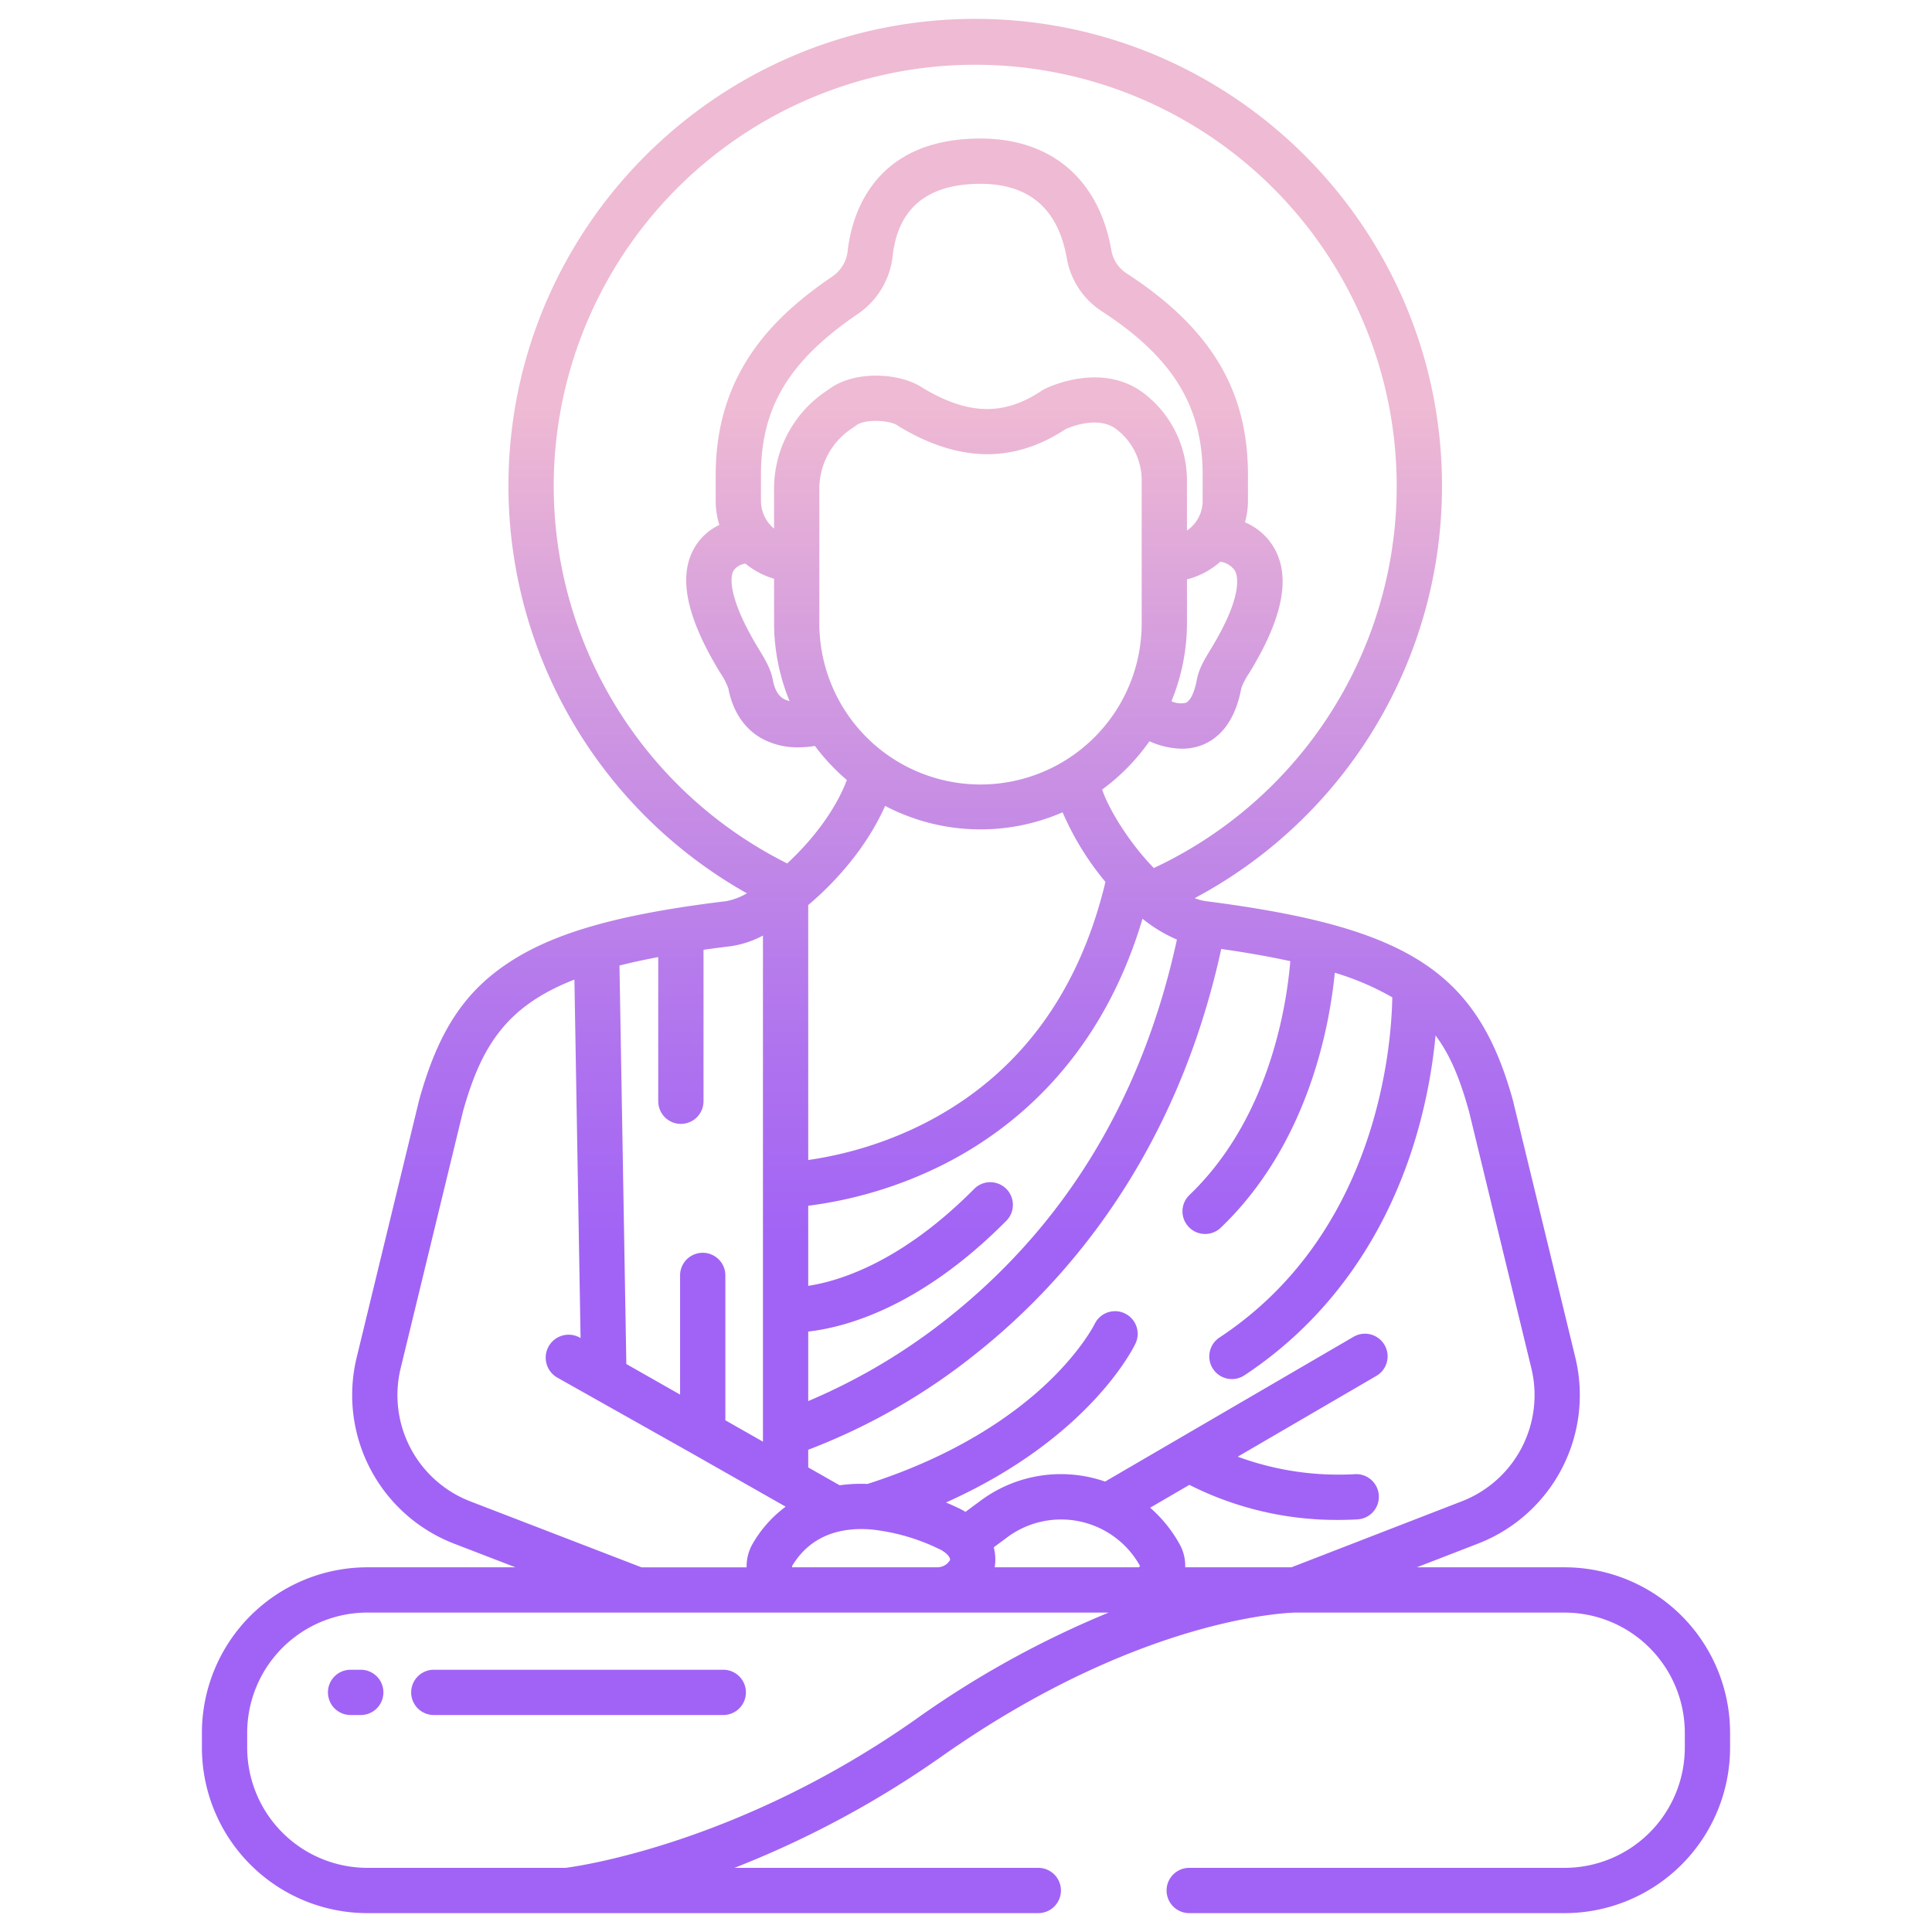 <svg height="512" viewBox="0 0 512 512" width="512" xmlns="http://www.w3.org/2000/svg" xmlns:xlink="http://www.w3.org/1999/xlink"><linearGradient id="linear-gradient" gradientUnits="userSpaceOnUse" x1="94.254" x2="94.254" y1="455" y2="68.012"><stop offset=".322" stop-color="#a163f5"/><stop offset=".466" stop-color="#b074ee"/><stop offset=".752" stop-color="#d8a1dd"/><stop offset=".898" stop-color="#efbad3"/></linearGradient><linearGradient id="linear-gradient-2" x1="153.32" x2="153.32" xlink:href="#linear-gradient" y1="455" y2="68.012"/><linearGradient id="linear-gradient-3" x1="256" x2="256" xlink:href="#linear-gradient" y1="455" y2="68.012"/><g id="Layer_3" data-name="Layer 3"><path d="m92.906 442.5a6 6 0 1 0 0 12h2.7a6 6 0 0 0 0-12z" fill="url(#linear-gradient)"/><path d="m114.965 454.5h76.71a6 6 0 0 0 0-12h-76.71a6 6 0 0 0 0 12z" fill="url(#linear-gradient-2)"/><path d="m414.615 415.353h-39.141l16.206-6.277a42.211 42.211 0 0 0 25.813-49.27l-16.534-68.123c-.015-.065-.032-.128-.05-.192-9.442-33.974-27.669-45.786-81.259-52.663a12.721 12.721 0 0 1 -3.037-.813 123.631 123.631 0 0 0 65.532-109.244c0-68.248-55.492-123.771-123.702-123.771s-123.7 55.523-123.7 123.771a123.933 123.933 0 0 0 63.2 107.966 16.714 16.714 0 0 1 -5.553 2.086c-28.607 3.464-45.99 8.444-58.127 16.65-11.514 7.785-18.229 18.22-23.175 36.018-.018.064-.035.127-.05.192l-16.531 68.123a42.209 42.209 0 0 0 25.8 49.267l16.306 6.28h-39.228a43.876 43.876 0 0 0 -43.875 43.876v3.9a43.876 43.876 0 0 0 43.875 43.871h177.772a6 6 0 0 0 0-12h-80.513a260.306 260.306 0 0 0 54.94-29.552c53.443-37.614 93.382-38.094 93.763-38.095h71.268a31.875 31.875 0 0 1 31.875 31.876v3.9a31.875 31.875 0 0 1 -31.875 31.871h-99.458a6 6 0 1 0 0 12h99.458a43.876 43.876 0 0 0 43.875-43.876v-3.9a43.876 43.876 0 0 0 -43.875-43.871zm-267.873-286.582a111.7 111.7 0 1 1 159.03 101.268c-6.236-6.43-11.665-14.98-13.7-20.794a55.226 55.226 0 0 0 12.543-12.806 21.794 21.794 0 0 0 8.6 1.978 14.67 14.67 0 0 0 5.349-.975c3.745-1.456 8.589-5.256 10.4-15.087a18.331 18.331 0 0 1 2.053-3.922l.419-.692c8.595-14.244 10.621-24.9 6.2-32.568a16.2 16.2 0 0 0 -7.7-6.759 21.43 21.43 0 0 0 .783-5.674v-6.962c0-22.429-9.929-38.883-32.193-53.353a9.063 9.063 0 0 1 -3.986-6.02c-3.276-18.87-15.918-29.691-34.691-29.691h-.012c-28.778.007-34.2 20.851-35.2 29.814a9.413 9.413 0 0 1 -4.059 6.75c-14.391 9.806-30.91 24.635-30.91 52.5v6.962a21.459 21.459 0 0 0 .963 6.371 15.062 15.062 0 0 0 -6.516 5.913c-4.447 7.489-2.349 18.191 6.416 32.718l.366.605a18.894 18.894 0 0 1 2.112 4.045c1.463 7.677 5.577 11.448 8.771 13.26a19.714 19.714 0 0 0 9.786 2.4 27.417 27.417 0 0 0 4.4-.367 55.231 55.231 0 0 0 8.464 9.029c-3.138 8.265-9.412 16.187-15.816 22.1a111.862 111.862 0 0 1 -61.872-100.043zm119.913 186.263a6 6 0 0 0 -8.485.035c-19.328 19.49-35.843 24.459-43.982 25.69v-21.227a110.766 110.766 0 0 0 35.827-10.932c18.4-9.283 41.734-28.016 52.761-65.119a39.327 39.327 0 0 0 9.118 5.519c-8.97 41.3-28.978 74.724-59.54 99.389a158.6 158.6 0 0 1 -38.166 22.911v-18.424c9.9-1.119 29.764-6.428 52.5-29.357a6 6 0 0 0 -.033-8.485zm-57.415-129.241a5.848 5.848 0 0 1 -1.541-.579c-.538-.305-2.173-1.233-2.9-5.068-.56-2.939-2.054-5.406-3.637-8.017l-.355-.587c-6.838-11.334-7.784-17.951-6.388-20.363a4.621 4.621 0 0 1 3.119-1.819 21.417 21.417 0 0 0 7.6 4.01v11.615a54.593 54.593 0 0 0 4.102 20.808zm-4.106-56.171v10.461a9.5 9.5 0 0 1 -3.468-7.343v-6.962c0-17.824 7.436-30.161 25.667-42.583a21.4 21.4 0 0 0 9.229-15.343c1.411-12.7 9.241-19.135 23.274-19.138h.009c12.9 0 20.594 6.643 22.868 19.744a21.094 21.094 0 0 0 9.27 14.028c18.737 12.178 26.732 25.125 26.732 43.292v6.962a9.506 9.506 0 0 1 -4.158 7.861v-13.328a29.1 29.1 0 0 0 -11.842-23.367c-11.273-8.1-25.369-1.082-25.964-.779a6.034 6.034 0 0 0 -.621.364c-10.049 6.741-19.493 6.548-31.544-.657-6.055-4.135-18.337-4.8-25.154.494a31.142 31.142 0 0 0 -14.298 26.294zm118.275 19.235a5.776 5.776 0 0 1 3.825 2.313c.713 1.235 2.381 6.355-6.077 20.372l-.4.667c-1.57 2.588-3.053 5.034-3.595 7.973-.61 3.317-1.708 5.588-2.937 6.072a6 6 0 0 1 -3.789-.412 54.6 54.6 0 0 0 4.125-20.857v-11.437a21.4 21.4 0 0 0 8.848-4.691zm-106.275-19.235a19.209 19.209 0 0 1 9-16.333 5.957 5.957 0 0 0 .622-.45c1.108-.916 3.211-1.3 5.327-1.3 2.356 0 4.725.473 5.748 1.206.13.094.265.183.4.266 15.895 9.57 30.357 9.8 44.195.7 1.437-.641 8.508-3.5 13.233-.106a17.022 17.022 0 0 1 6.9 13.662v37.712a42.712 42.712 0 1 1 -85.423 0zm17.432 83.951a54.465 54.465 0 0 0 47.032 1.695 75.619 75.619 0 0 0 11.358 18.454c-7.158 29.823-23.247 51.344-47.909 63.945a99.609 99.609 0 0 1 -30.859 9.748v-67.574c8.078-6.788 15.885-16.119 20.378-26.268zm-3.937 191.733h.063.006a53.957 53.957 0 0 1 18.213 5.212 7.254 7.254 0 0 1 2 1.328c.479.481 1.012 1.156.825 1.645a3.9 3.9 0 0 1 -3.281 1.857h-38.546v-.178l-.03-.112c5.01-8.365 13.089-10.304 20.75-9.752zm-56.19-151.662v38.2a6 6 0 0 0 12 0v-40.144q3.558-.5 7.4-.965a26.568 26.568 0 0 0 8.353-2.8v134.12l-9.964-5.664v-38.391a6 6 0 0 0 -12 0v31.577l-14.245-8.1-1.814-105.6c3.16-.802 6.574-1.542 10.27-2.233zm-49.822 144.228a30.182 30.182 0 0 1 -18.448-35.236l16.509-68.026c4.843-17.373 11.524-27.982 29.549-35.008l1.632 94.981-.313-.165a6.081 6.081 0 0 0 -5.822 10.677l35.518 20c.059.034.117.069.178.1l24.785 14.09a32.317 32.317 0 0 0 -8.753 9.839c-.03.05-.058.1-.087.152a12.049 12.049 0 0 0 -1.506 6.08h-27.854zm118.06 57.763c-46.577 32.785-88.968 38.876-92.772 39.365h-52.52a31.875 31.875 0 0 1 -31.875-31.876v-3.9a31.875 31.875 0 0 1 31.875-31.876h196.434a255.525 255.525 0 0 0 -51.142 28.287zm59.1-40.282h-38.177a12.478 12.478 0 0 0 -.248-5.3l3.545-2.628a23.921 23.921 0 0 1 35.206 7.54c-.012.128-.211.388-.327.388zm40.476 0h-28.159a11.793 11.793 0 0 0 -1.46-6.082 35.953 35.953 0 0 0 -7.829-9.711l10.39-6.055a86.464 86.464 0 0 0 39.446 9.291c1.646 0 3.332-.045 5.049-.141a6 6 0 1 0 -.666-11.981 77.294 77.294 0 0 1 -31.012-4.637l36.739-21.408a6 6 0 1 0 -6.042-10.368l-65.85 38.371a35.718 35.718 0 0 0 -33.128 5.163l-3.862 2.863c-.56-.333-1.142-.655-1.765-.954q-1.676-.8-3.406-1.53c37.978-17 49.7-41.017 50.244-42.174a6 6 0 0 0 -10.84-5.146c-.034.069-3.475 7.05-12.669 15.748-8.395 7.943-23.443 18.959-47.548 26.659a41.4 41.4 0 0 0 -7.372.351l-8.325-4.733v-4.679a165.237 165.237 0 0 0 45.252-26.117c22.887-18.347 52.219-51.581 64.2-106.6 6.835.978 12.9 2.051 18.3 3.235-.94 11.513-5.44 41.582-26.721 61.965a6 6 0 0 0 8.3 8.668c23.107-22.125 28.81-53.189 30.216-67.559a71.382 71.382 0 0 1 15.237 6.514c-.212 12.687-3.8 62.418-45.769 90.133a6 6 0 1 0 6.613 10.013c22.368-14.772 38.305-37.4 46.086-65.431a142.563 142.563 0 0 0 4.535-24.617c4.2 5.615 6.675 12.271 8.885 20.2l16.51 68.027a30.187 30.187 0 0 1 -18.466 35.243z" fill="url(#linear-gradient-3)"/></g></svg>